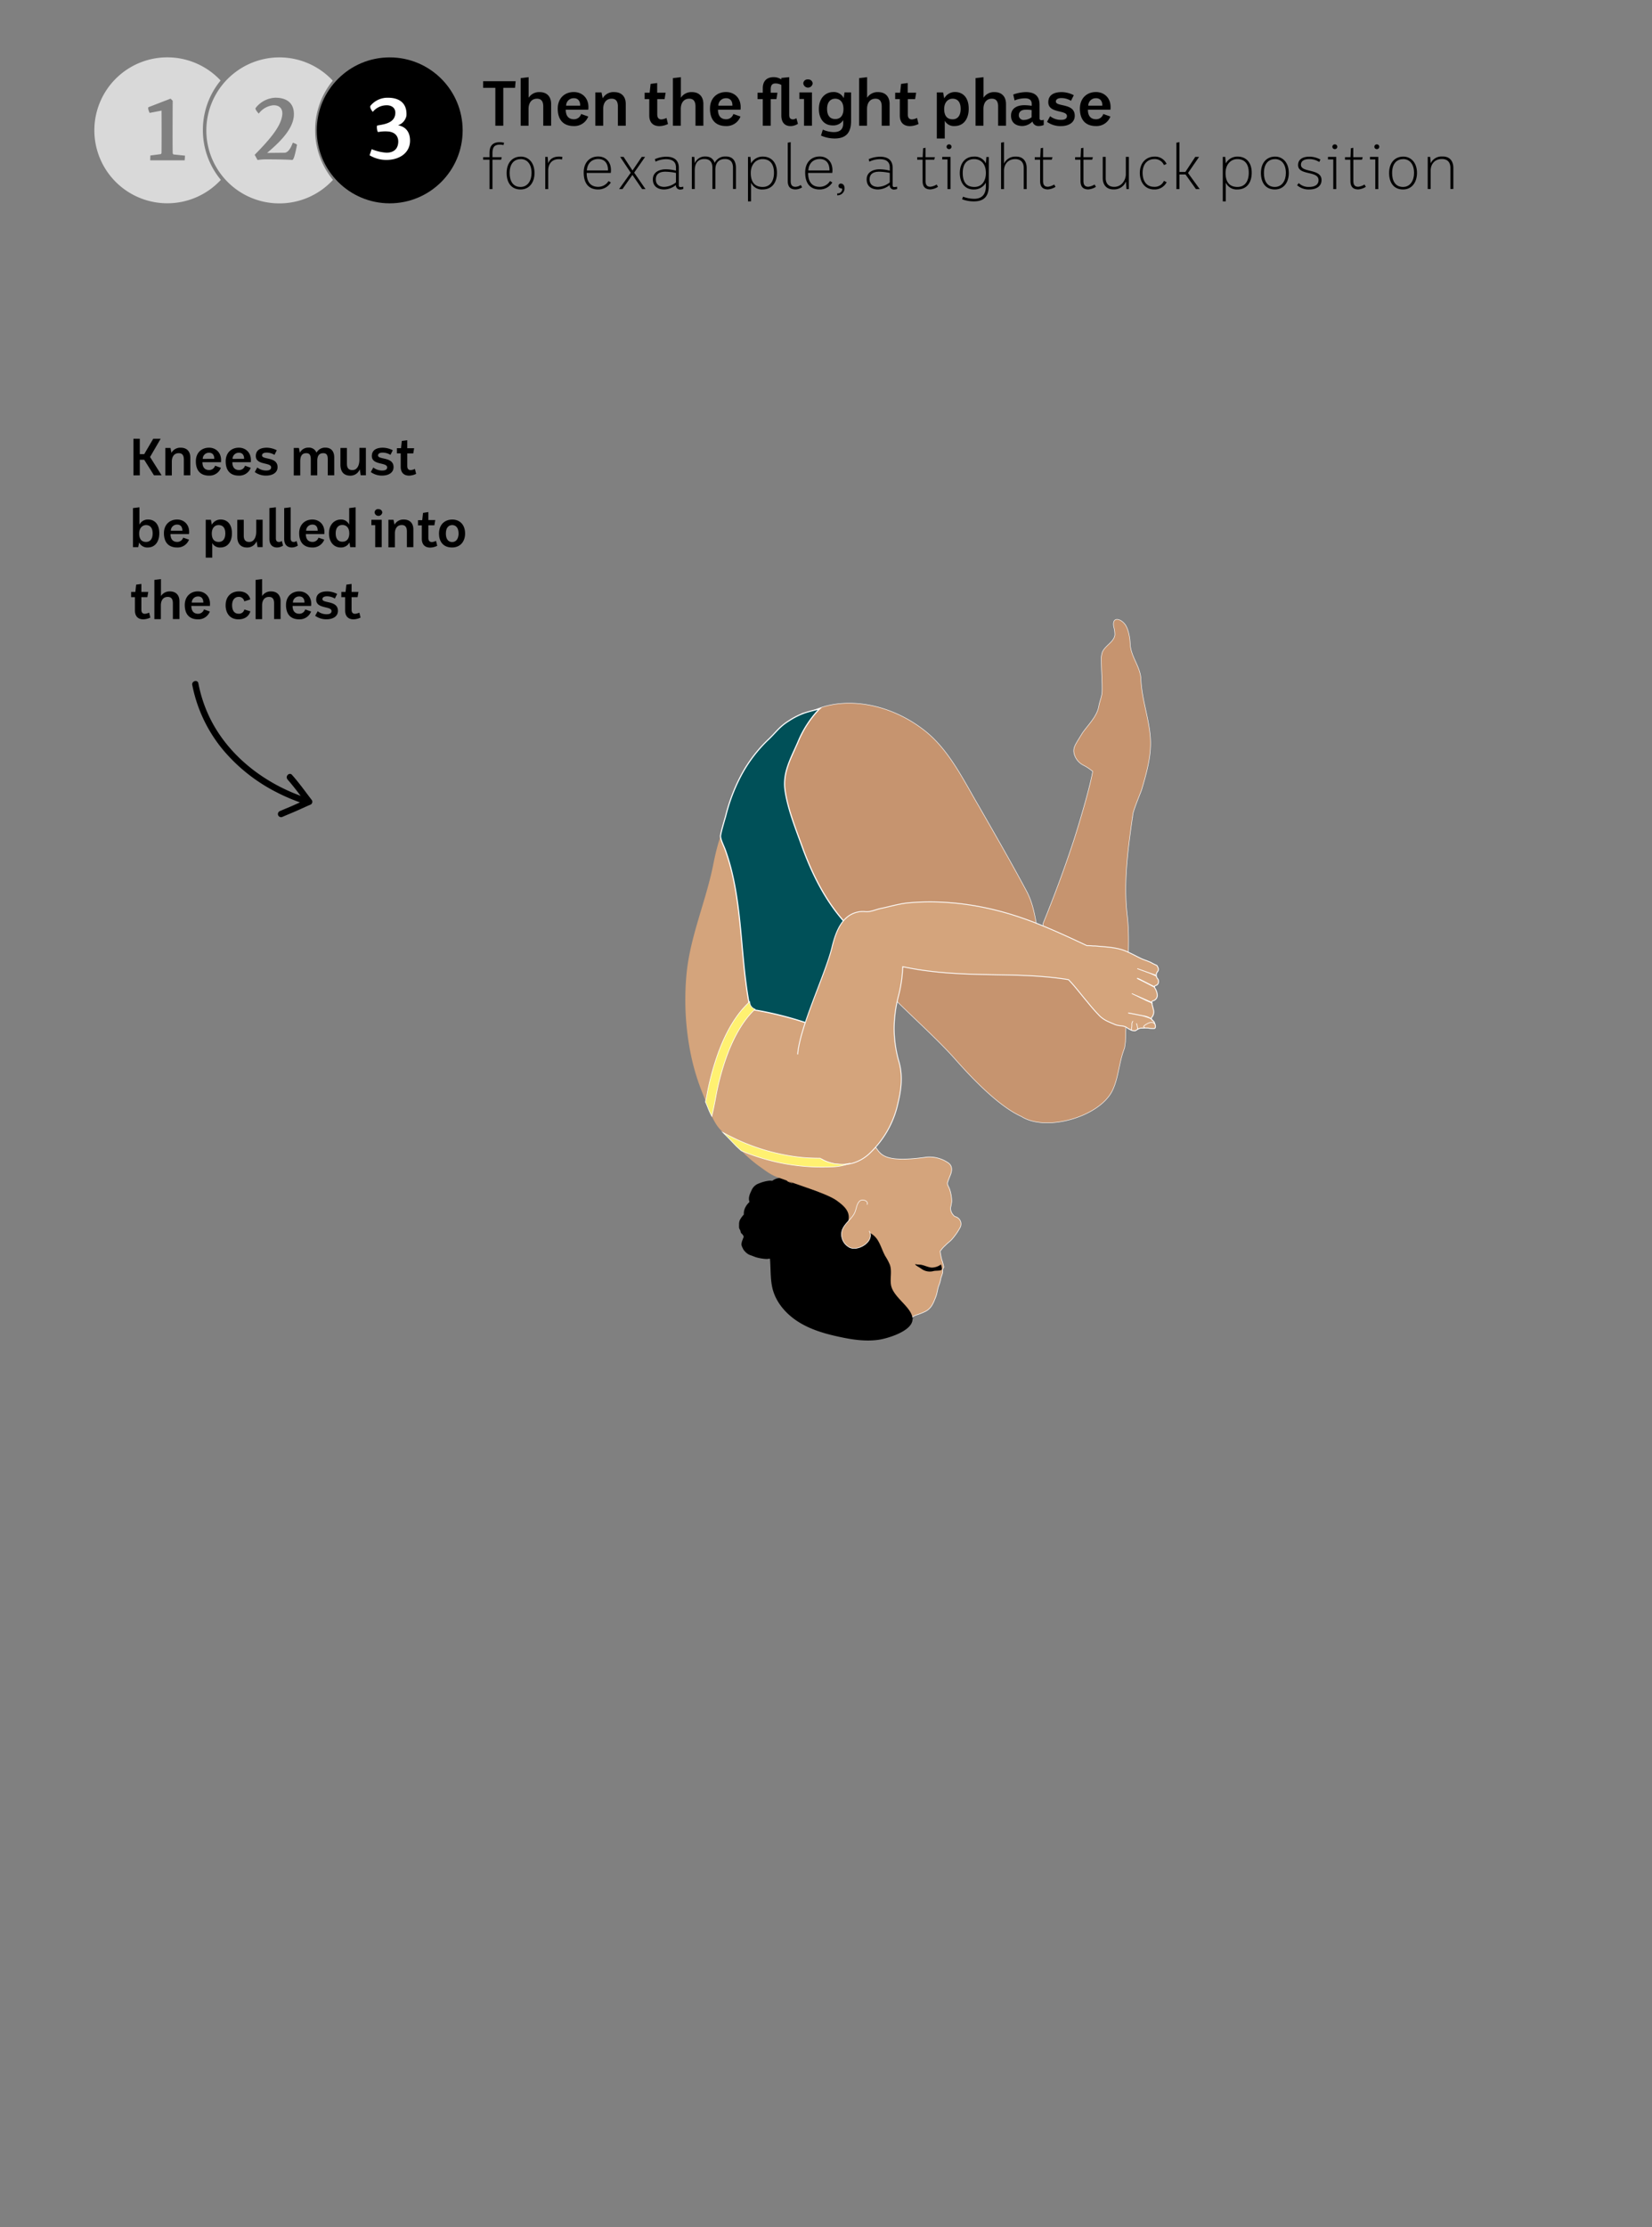 <svg id="Layer_1" data-name="Layer 1" xmlns="http://www.w3.org/2000/svg" viewBox="0 0 780 1051.14"><rect x="0" y="0" width="780" height="1051.14" fill="#808080" stroke="none"/><defs><style>.cls-1{fill:#c6946f;stroke-width:0.23px;}.cls-1,.cls-2,.cls-4,.cls-5,.cls-6,.cls-7{stroke:#fff;stroke-miterlimit:10;}.cls-2,.cls-3,.cls-6,.cls-7{fill:#d4a47c;}.cls-2{stroke-width:0.28px;}.cls-4{fill:#005058;stroke-width:0.54px;}.cls-5{fill:#fff171;stroke-width:0.3px;}.cls-6{stroke-width:0.41px;}.cls-7{stroke-width:0.31px;}.cls-8,.cls-9{fill:#fff;}.cls-8{opacity:0.7;}</style></defs><path class="cls-1" d="M531.39,491.7a.88.88,0,0,0,0-.17l1-31.09c.32-9.36.93-19.05-.14-28.2-1.81-15.34.22-30.79,2.44-46.4l.12.17a.74.74,0,0,1-.09-.35c.06-.45.13-.91.19-1.36l0-.16c.84-3.44,3.82-10.32,4.23-11.72,2.27-7.76,4.67-16.16,4-24.53-.7-9.21-4.08-18-4.44-27.29-.24-6-4.87-10.72-5.08-16.81-.09-2.62-.78-6.6-2.22-8.81-2-3-6.44-4.28-5.57.8a14,14,0,0,1,.55,3.88c-.4,3.4-4.6,5-5.92,8.17A10.57,10.57,0,0,0,520,312c0,4.73.46,9.58.35,14.26-.07,2.57-1.13,4.61-1.55,7.05-.77,4.49-4.37,8.13-7.07,11.73a19.12,19.12,0,0,0-1.13,1.69c-2.89,4.74-4.14,6.23-3.43,9.09a8.52,8.52,0,0,0,4.31,5.34,22.4,22.4,0,0,1,3.25,2l1.18.91c-1.42,8.38-7.14,27.12-9.13,33.17-4.32,13.11-9.1,25.89-14.28,38.61l0,.08c-.3.87.34,13.89.05,14.77-3.45-10-2.8-20.63-7.87-30.12-7.16-13.38-14.72-26.5-22.27-39.66-7.4-12.49-14.16-26.86-25.73-36-11.05-8.75-24.71-13.47-37.55-13-8.12.32-16,2.75-21.88,7.85-8.13,7-20.79,29.47-21,41.16-.41,26.14,22.6,28.26,30.88,43.89C399.4,448,398.41,445,416,464.81,425,475,441,488.63,451.05,500c7.73,8.76,20.51,22.21,31.24,27,11.78,7.41,37.05.1,43-12.38,2.73-5.75,3-12.26,5.06-18.24l.59-1.7a2.33,2.33,0,0,0,.07-.25Z"/><path class="cls-2" d="M386.51,574.07c-.48,1.18-6.69-7.31-8.13-6.93s-1.82-1.42-2.41-2.42c-.48-.82-1.28-1.31-1.82-2.1a8,8,0,0,0-1.15-1.71,6.51,6.51,0,0,0-4.46-1.61c-1.82.24-3,2-4.69,2.43a5.78,5.78,0,0,1-2.26-.06,2.71,2.71,0,0,1,0,1.74c-1.15,3.92-4.51,6.31-6.78,9.53a20.37,20.37,0,0,0,2.84,2.19,29.88,29.88,0,0,1,4.37,3.57c1.22,1.18,2.61,1.86,2.94,3.51.26,1.27-.26,2.55,0,3.81a21.32,21.32,0,0,1,.7,2.52,33.62,33.62,0,0,1-.11,4.14c-.1,3.05.1,6.19.14,9.26a25.39,25.39,0,0,0,1.86,9.66,20.42,20.42,0,0,0,6.17,7.82,45.48,45.48,0,0,0,6.37,4.46,77.44,77.44,0,0,0,10.4,4.52c4,1.41,9,1.55,13.2,1.21,3.11-.25,6.13,0,9.25-.62a26.37,26.37,0,0,0,8.69-3.81c2.32-1.43,4.76-1.95,7.28-2.71,1.27-.39,2.3-1.3,3.61-1.75a30.71,30.71,0,0,0,4.58-1.81c2.79-1.53,3.66-4.09,4.75-6.84.72-1.83.78-3.76,1.54-5.59a14.78,14.78,0,0,0,.77-2.77c.21-1.06.69-2,.9-3,.1-.51,0-1,.06-1.5s.47-.79.46-1.36a21.45,21.45,0,0,0-.89-3.19,29.19,29.19,0,0,1-.75-3.79c0-.2,0-.33,0-.41s.18-.12.37-.42a12.86,12.86,0,0,1,2-2.19c1.76-1.82,2.22-1.66,4-3.93a28.62,28.62,0,0,0,3-4.52,3.56,3.56,0,0,0-2.12-5.11,2,2,0,0,1-1.07-.78,5,5,0,0,1-1.33-3.38,19.56,19.56,0,0,0,.58-3.12,19.35,19.35,0,0,0-1-5.72c-.53-1.51-1.36-2.1-.83-3.59.37-1.08.81-2.15,1.23-3.21.8-2,.94-4.06-.88-5.52a15.76,15.76,0,0,0-10.21-2.85c-29.1,4.16-19.5-6.18-29.66-8-6.95-1.26-18-2.36-22.62-7.77"/><path d="M433.69,598c-.33-.18-.64-.4-.95-.61s-.55-.39-.57-.63,0-.1.08-.12.23.09.3.11l.34.06c.46.06.92.06,1.38.11.26,0,.53,0,.79.08,1.62.31,3.2,1.17,4.84,1.29a7.41,7.41,0,0,0,4.37-1.47c.17.51.74,2.18.27,2.55-.67.52-2.9.32-3.74.56a6.78,6.78,0,0,1-4.71-.43C435.24,599.07,434.51,598.46,433.69,598Z"/><path d="M354.25,578.77c1.88,1.81,4.23,3.42,5.87,5.43,5.23,6.4,2.65,15.94,4.63,24,1.63,6.6,6.46,12.08,12.21,15.71s12.4,5.58,19,7c6.16,1.36,12.5,2.34,18.74,1.48,4.2-.57,16.15-4.1,16.16-9.72s-9.27-10.21-10.19-16.31c-.46-3.1.52-6.37-.49-9.33A25.13,25.13,0,0,0,418,592.9c-1.39-2.49-2.13-5.32-3.68-7.71s-4.34-4.35-7.11-3.67a11.7,11.7,0,0,1-1.76,5.78c-1.2,1.65-2.21.8-4.06-.07-2.54-1.19-3.91-3-2.94-5.59s2.63-5.21,2.24-8c-.42-3-3.07-5.1-5.51-6.89-4.21-3.06-13.25-5.36-17.45-8.42-2.52,1.85-2.07.88-4.7,2.57-2,1.28.82,4.82-1.37,4a19.28,19.28,0,0,0-13.06-.34c-4,1.33-7.83,4.78-7.37,8.94A8.72,8.72,0,0,0,354.25,578.77Z"/><path d="M431.5,622l-.92.32a1.72,1.72,0,0,1,.07.21A3,3,0,0,0,431.5,622Z"/><path d="M367.55,579.72a7.41,7.41,0,0,0-2.78,2.2,12.63,12.63,0,0,1-3.44,2.35,6.38,6.38,0,0,1-4.64.67,7,7,0,0,1-3.48-2.36,6.76,6.76,0,0,1-1.68-3.39c0-1.35,1.19-3.22,1.65-4.48a7,7,0,0,1,3.39-3.36c1.44-.79,3.18-1.45,4.8-.94a20.53,20.53,0,0,1,9,6.41c1.21,1.37,1.19,3.88.91,5.62s-1.28,4.54-2.62,5.78c-2.55,2.38-6.6.83-9-.85-1.47-1-2.85-2.16-3-4.08a10.25,10.25,0,0,1,1-4.49A19.17,19.17,0,0,1,360,574a7.11,7.11,0,0,1,1.8-2.08,22.56,22.56,0,0,0,2.58-1.7,8.5,8.5,0,0,1,3.08-1.61,3.41,3.41,0,0,1,2.64.2,10.93,10.93,0,0,1,2.77,1.55c.53.4.9,1,1.4,1.44.87.76.85.82.45,2"/><path d="M363.4,582.93c.09,1.5-.84,2.48-1.85,3.41a6.24,6.24,0,0,0-1,1,1.93,1.93,0,0,1-1.81.89c-1.92.05-3.77-1.29-5.28-2.27a6.56,6.56,0,0,1-1.79-1.43c-.43-.57-.64-1.28-1.07-1.83-.25-.32-.6-.49-.78-.89s-.18-.86-.39-1.27a2.53,2.53,0,0,1-.47-1.12,9.41,9.41,0,0,1,0-1.3,5.12,5.12,0,0,1,.39-2.33,14.54,14.54,0,0,1,1.37-2,5.84,5.84,0,0,1,.82-.75c.35-.31.56-.72.9-1a6.42,6.42,0,0,1,3.47-1.15c2.3-.37,4.79.75,6.87,1.66a12.08,12.08,0,0,1,4.23,3.12,28.14,28.14,0,0,1,1.67,2.42,10.54,10.54,0,0,1,1.39,2.35,9.1,9.1,0,0,1,.48,3,19.32,19.32,0,0,1-.1,3.23,6.39,6.39,0,0,1-1.39,2.82,8.3,8.3,0,0,0-1.18,1.19,5.55,5.55,0,0,1-1,1.43,6.9,6.9,0,0,1-5.53,2.1,22.35,22.35,0,0,1-4.45-.81c-.91-.32-1.8-.7-2.71-1a6.09,6.09,0,0,1-2.5-1.78,4.17,4.17,0,0,1-1-1.5,5.14,5.14,0,0,1-.61-1.63c0-1.7,1-3,1.25-4.56a6.13,6.13,0,0,1,.1-.94c.15-.48.37-.94.55-1.41a11.22,11.22,0,0,1,1-2.24,7.09,7.09,0,0,1,1.89-2,3.78,3.78,0,0,1,3.05-.63,10.44,10.44,0,0,1,3.76.88,13.57,13.57,0,0,1,4,3.2,10.4,10.4,0,0,1,2.64,4.5,10.77,10.77,0,0,1,.52,2.68,12,12,0,0,1-.52,2.4c-.45,1.7-2,2.84-3.26,3.92-.24.21-.74.84-1.08.9s-.68-.23-.91-.31"/><path d="M375.78,568.09c.08,1.5-.85,2.48-1.86,3.42a6.57,6.57,0,0,0-1,1,2,2,0,0,1-1.81.9c-1.92,0-3.77-1.29-5.28-2.27a6.72,6.72,0,0,1-1.79-1.43c-.43-.57-.64-1.28-1.06-1.83-.26-.32-.61-.49-.79-.89s-.17-.86-.39-1.28a2.61,2.61,0,0,1-.47-1.11,9.52,9.52,0,0,1,0-1.31,5.1,5.1,0,0,1,.39-2.32,15.57,15.57,0,0,1,1.37-2,7.29,7.29,0,0,1,.82-.75c.35-.3.56-.71.9-1A6.52,6.52,0,0,1,368.3,556c2.31-.36,4.79.76,6.87,1.67a11.84,11.84,0,0,1,4.23,3.12,29,29,0,0,1,1.68,2.42,10.89,10.89,0,0,1,1.38,2.35,8.8,8.8,0,0,1,.48,3,19.35,19.35,0,0,1-.1,3.23,6.45,6.45,0,0,1-1.38,2.81c-.38.43-.87.69-1.18,1.2a6.09,6.09,0,0,1-1,1.43,6.91,6.91,0,0,1-5.54,2.09,21.55,21.55,0,0,1-4.44-.8c-.92-.32-1.81-.71-2.71-1a6.31,6.31,0,0,1-2.51-1.78,4.39,4.39,0,0,1-1-1.5,5.45,5.45,0,0,1-.61-1.64c0-1.69,1-3,1.26-4.56a6,6,0,0,1,.09-.93c.15-.48.38-1,.55-1.41a10.77,10.77,0,0,1,1-2.24,7.13,7.13,0,0,1,1.89-2,3.79,3.79,0,0,1,3-.62,10.33,10.33,0,0,1,3.77.88,13.37,13.37,0,0,1,4,3.2,10.44,10.44,0,0,1,2.65,4.49,6.53,6.53,0,0,1,0,5.09c-.44,1.69-2,2.83-3.26,3.92-.24.21-.74.84-1.07.9s-.68-.23-.92-.32"/><path class="cls-2" d="M410.39,581c2.75,4.78-4.78,9.4-8.71,8a6.86,6.86,0,0,1-4.06-8.33c1.13-3.36,4.75-5.35,6.09-8.63.7-1.73.79-3.83,2.16-5.11s4.46,0,3.51,1.65"/><path class="cls-3" d="M400.37,567.38c2.65-2.54,4.92-18,6.43-21.35,1.33-2.89,1.49-6.26,2-9.37.4-2.28,0-4.52.26-6.81.18-1.33,0-2.6.22-3.94a10.07,10.07,0,0,0,0-3.1c-.24-1.95-.38-3.88-.6-5.83-.14-1.19-.48-2.36-.54-3.55-.14-3.45-1.18-6.73-1.75-10.15-.52-3-1.09-6.09-1.37-9.12-.21-2.36-1.15-4.36-1.83-6.57a9.47,9.47,0,0,0-1.77-4,16.17,16.17,0,0,1-1.37-2.95,28.06,28.06,0,0,0-2.12-3c-1.81-2.54-3.52-5.16-5.3-7.73-2.64-3.82-4.41-8.22-6.68-12.25-2-3.54-4.08-7.07-5.86-10.72-2.53-5.17-5.66-9.93-8.39-15-4.28-8-9.93-14.91-15.82-21.71a57.1,57.1,0,0,0-5.12-5.76c-1.81-1.6,1.69-17.95-.4-19.15-8.56-4.85-12.83,19.07-13.77,23.6q-.58,2.79-1.28,5.56c-3.64,14.55-9.27,28.7-11,43.64a129.3,129.3,0,0,0,2,40.21A106.82,106.82,0,0,0,332,516.73c2,4.91,4.39,12.61,8.12,16.46,2.89,3,5.89,5.86,8.79,8.77a67.58,67.58,0,0,0,9.22,8.26c2.68,1.85,5.13,3.9,8.18,5.13,2.51,1,5.26,1.72,7.66,3,1.68.89-4-1.36-2-.91"/><path class="cls-4" d="M417.89,454.64a34,34,0,0,1,2.35-17.57,24.68,24.68,0,0,1,2.18-3.89c.57-.83.71-.78.29-1.64a9.4,9.4,0,0,0-1.28-1.69c-.52-.63-12.48,14.73-13.11,14.24-14.58-11.15-23.42-27.53-29.58-44.47-3-8.36-6.83-17.79-8.08-26.61-1.2-8.43,2.81-15.15,6.15-22.89a50.2,50.2,0,0,1,9.46-14.85c.27-.28.55-.52.83-.77-2.32.65-4.67,1.19-7,1.93a34,34,0,0,0-7.61,3.79c-4.81,3-6,5.44-10.18,9.29a66.45,66.45,0,0,0-12.22,16.18,84.08,84.08,0,0,0-7.38,19.2c-.34,1.31-2.56,8.49-2.51,9.84.06,1.67,1.6,4.67,2.17,6.23,8.26,22.71,6.91,48,11.18,71.88a5.32,5.32,0,0,0,1.2,3,5,5,0,0,0,2.72,1.05,161.9,161.9,0,0,1,44.33,14.67,7.64,7.64,0,0,1,3.11,2.32,3,3,0,0,1-.13,3.69c2.13-2.55,4.31-5.05,6.57-7.48"/><path d="M368.58,557.94c-1.78,0-3.4-.68-5.19-.67a17,17,0,0,0-5,1.28,5.82,5.82,0,0,0-3.58,3.35c-.8,1.67-1.56,3.38-1,5.18,1.22,3.87,3.4,6.6,7.42,8,1.33.45,11,2.87,10-.68"/><path class="cls-5" d="M356.41,476.29l-.41-.16a5,5,0,0,1-.71-.49,1,1,0,0,1-.24-.22,4.07,4.07,0,0,1-.48-.6,1.64,1.64,0,0,1-.27-.46,1.49,1.49,0,0,1-.19-.66c0-.2-.08-.41-.11-.61s0-.21,0-.31c-5.69,5.14-10.62,12.91-14.49,23.1a124.62,124.62,0,0,0-5.94,22.06s-.61,2.71-.47,2.15c1.38,3.17,1.57,4.13,3,6.8.19-1,.84-3.72,1-4.63.26-1.29.5-2.48.69-3.5a119.88,119.88,0,0,1,5.72-21.26c2.69-7.08,6.91-15.51,13-21.17Z"/><path class="cls-6" d="M387.72,547A19.24,19.24,0,0,0,403,548.89a19.78,19.78,0,0,0,8-4.89,45.92,45.92,0,0,0,12.48-21.19c1.85-7.47,3.07-14.09,1-21.56a58,58,0,0,1-2.31-15.75A63.43,63.43,0,0,1,424.24,470a64.26,64.26,0,0,0,2-13.72c28.36,6,52.51,1.91,78.25,6.11,3.21,3.3,5.94,7.05,8.94,10.54a87.18,87.18,0,0,0,5.82,6.62c2.25,2.13,4.32,2.76,7,3.94,2.29,1,4.2.26,6.18,1.81a3.37,3.37,0,0,0,.68.4c.28.13.53.32.8.44a3.72,3.72,0,0,0,1.69.39,1.38,1.38,0,0,0,.5-.05c.21-.09.43-.27.63-.38a6.53,6.53,0,0,1,1.32-.73,6.37,6.37,0,0,1,1.46-.1,22.62,22.62,0,0,1,2.73,0,10,10,0,0,0,2.78.16c.57-.12.52-.73.5-1.29a2.61,2.61,0,0,0-.23-.86c-.12-.33-.25-.66-.39-1-.36-.36-.71-.72-1.05-1.09a.76.76,0,0,1-.12-.19,11.1,11.1,0,0,0-1.91-.84c-.75-.26-1.5-.49-2.25-.71l-6.87-1.35,7.7,1.49a10.42,10.42,0,0,1,1.94.62c.46.2.89.49,1.35.7a.69.69,0,0,1,.11-.71,3.9,3.9,0,0,0,.83-3.53c-.26-1.2-.66-2.35-.81-3.57a.72.72,0,0,1,.48-.7,2.71,2.71,0,0,0,2.15-2.69,7.43,7.43,0,0,0-1.25-3.48.84.84,0,0,1-.09-.28l-4.77-2.47c.08,0-5.58-2.64-2.34-1.32l7.12,3.61a.6.6,0,0,1,.46-.59,1.77,1.77,0,0,0,1.4-1.54c.13-1.66-.57-1.56-.81-2.35a2.63,2.63,0,0,1,.25-2.55,1.74,1.74,0,0,0,.44-1.79,7.65,7.65,0,0,0-.62-1.25c-.77-.39-1.55-.69-2.3-1.13-1.63-.94-3.44-1.35-5.13-2.14-1.85-.87-3.64-1.86-5.49-2.72-.72-.33-1.43-.67-2.16-.95-4.34-1.71-9.22-1.8-13.79-2.26-.51-.05-.95,0-1.47-.05a19,19,0,0,0-2.71-.12c-10.88-5.11-21.78-10.19-33-13.85-16.22-5.31-33.58-7.85-50.71-6.4-.72.06-1.42.14-2.12.24-3.84.55-7.46,1.62-11.29,2.42-2.6.54-5.06,1.77-7.35,1.55a11.86,11.86,0,0,0-6.51,1.14c-5.71,2.87-7.94,9.75-9.47,16-3.09,12.53-15.18,37.39-16.11,50.25"/><path class="cls-7" d="M534.92,481.92a3.24,3.24,0,0,0-.51,1.27c0,.31,0,.65,0,1a7,7,0,0,1-.09.8c0,.45-.3.78.07,1.24"/><path class="cls-7" d="M536.57,483a7.31,7.31,0,0,1,.45,1.71c0,.18.08.37.11.56a5.85,5.85,0,0,0,0,.73"/><path class="cls-7" d="M540.63,485c-1.38-.13-.23-1.06.23-1.34,1-.65,3.22-2,4.44-.22"/><path class="cls-7" d="M546.29,460.94a33.21,33.21,0,0,0-5.16-2.2,7,7,0,0,0-.9-.36c-.35-.08-2.77-1-3.12-1.16-.51-.2,9.06,3.27,8.6,3"/><path class="cls-7" d="M544.23,473.62c-.6-.34-2.05-.91-2.69-1.2-.36-.16-6.7-3.26-7.06-3.43s9.75,4.32,9.39,4.11"/><path class="cls-5" d="M344.11,537.32l3,3.12c.9.94,1.88,1.76,2.8,2.66a97.73,97.73,0,0,0,42.63,7.66,24.23,24.23,0,0,0,8.86-1.75,13.7,13.7,0,0,1-5.62.38,14.07,14.07,0,0,1-3.56-.55,16,16,0,0,1-5-2.19c-2.81,0-5.62-.09-8.4-.34a96.12,96.12,0,0,1-32-9c-1.8-.84-3.76-1.87-5.5-2.81C341.88,535.09,343.38,536.53,344.11,537.32Z"/><path d="M66,207.09v7.25H68.1l4.25-7.25h3.5l-5,8.61,5.45,8.65h-3.6L68.08,217H66v7.37H63V207.09Z"/><path d="M80.49,211.43l.46,2.29a4.77,4.77,0,0,1,4.42-2.41c3,0,4.49,1.94,4.49,4.61v8.43H86.8V216.9c0-2-.74-3-2.42-3-2.34,0-3.25,1.9-3.25,4v6.51H78.07V211.43Z"/><path d="M104.31,220.8a5.76,5.76,0,0,1-5.57,3.7c-4.34,0-6.27-2.71-6.27-6.76s2.72-6.53,6.44-6.43c3,.07,5.74,2.34,5.45,6.46l0,.39H95.58c0,2.2.94,3.7,3.18,3.7a2.89,2.89,0,0,0,2.79-2.05Zm-3.13-4.22c0-2-1-2.93-2.54-2.88a2.87,2.87,0,0,0-2.91,2.88Z"/><path d="M118.39,220.8a5.76,5.76,0,0,1-5.57,3.7c-4.34,0-6.26-2.71-6.26-6.76s2.71-6.53,6.43-6.43c3,.07,5.75,2.34,5.45,6.46l0,.39h-8.73c0,2.2.94,3.7,3.18,3.7a2.87,2.87,0,0,0,2.79-2.05Zm-3.13-4.22c0-2-1-2.93-2.54-2.88a2.87,2.87,0,0,0-2.91,2.88Z"/><path d="M121.48,220.65a6.68,6.68,0,0,0,4.19,1.43c1.48,0,2.34-.44,2.34-1.5,0-2.52-7.47-.84-7.22-5.57.1-2.32,1.8-3.7,5.23-3.7a10.49,10.49,0,0,1,4.66,1.21l-1.09,2.17a7.25,7.25,0,0,0-3.7-1.06c-1.21,0-2.22.39-2.17,1.4.15,2.05,7.33.47,7.33,5.45,0,2.66-2.4,4-5.45,4a8.83,8.83,0,0,1-5.31-1.68Z"/><path d="M141.14,211.43l.44,2.29a4.34,4.34,0,0,1,4-2.44,3.76,3.76,0,0,1,3.85,2.39,4.57,4.57,0,0,1,4.17-2.39c3,0,4.21,2,4.21,4.64v8.43h-3.05V216.9c0-2-.47-3-2.15-3-2.22,0-2.81,1.68-2.81,3.58v6.9h-3.06V216.9c0-2-.47-3-2.14-3-2.37,0-2.84,1.9-2.84,4v6.51h-3.06V211.43Z"/><path d="M163.8,211.43v7.45c0,2,.79,3,2.59,3,2.34,0,3.3-2.42,3.3-4.86v-5.62h3.06v12.92h-2.44l-.44-2.81a4.72,4.72,0,0,1-4.47,3c-3.15,0-4.66-1.95-4.66-5.2v-7.87Z"/><path d="M176.26,220.65a6.68,6.68,0,0,0,4.19,1.43c1.48,0,2.34-.44,2.34-1.5,0-2.52-7.47-.84-7.22-5.57.1-2.32,1.8-3.7,5.22-3.7a10.49,10.49,0,0,1,4.66,1.21l-1.08,2.17a7.25,7.25,0,0,0-3.7-1.06c-1.21,0-2.22.39-2.17,1.4.15,2.05,7.32.47,7.32,5.45,0,2.66-2.39,4-5.44,4a8.83,8.83,0,0,1-5.31-1.68Z"/><path d="M192.29,207.78v3.77h3.25l-.42,2.47h-2.83v5.92c0,1.4.64,1.95,1.67,1.95a5.64,5.64,0,0,0,1.95-.57l.57,2.34a8.1,8.1,0,0,1-3.28.84c-3,0-4-2-4-4.14V214h-1.8v-2.47h1.95l.37-3.42Z"/><path d="M65.84,239.43v8.21a4.4,4.4,0,0,1,4.31-2.42c2.44.07,5.06,1.73,5.06,6.49,0,3.89-1.95,6.7-5.45,6.7a4.27,4.27,0,0,1-4.07-2.36l-.42,2.21H62.78V239.82Zm-.13,12.35c0,2.22.82,4,3.26,4,2,0,3.1-1.5,3.1-4,0-3-1.5-3.94-3.13-3.94S65.71,249.19,65.71,251.78Z"/><path d="M89.24,254.71a5.76,5.76,0,0,1-5.57,3.7c-4.34,0-6.27-2.71-6.27-6.75s2.72-6.54,6.44-6.44c3,.07,5.74,2.34,5.45,6.46l-.05.39H80.51c0,2.2.94,3.7,3.18,3.7a2.88,2.88,0,0,0,2.79-2Zm-3.13-4.21c0-2-1-2.94-2.54-2.89a2.88,2.88,0,0,0-2.91,2.89Z"/><path d="M99.58,245.34l.44,2.32a4.71,4.71,0,0,1,4.41-2.44c2.45.07,5.08,1.73,5.08,6.49,0,3.89-1.94,6.7-5.47,6.7a4,4,0,0,1-3.82-2.09v6.88H97.14V245.34Zm.42,6.44c0,2.22.81,4,3.27,4,2,0,3.11-1.5,3.11-4,0-3-1.5-3.94-3.13-3.94C101.47,247.79,100,249.19,100,251.78Z"/><path d="M115.09,245.34v7.45c0,2,.79,3,2.59,3,2.34,0,3.3-2.41,3.3-4.85v-5.63H124v12.92H121.6l-.44-2.81a4.72,4.72,0,0,1-4.47,3c-3.15,0-4.66-1.94-4.66-5.2v-7.87Z"/><path d="M130.26,239.43v14.62c0,1.38.61,1.75,1.53,1.75a2.42,2.42,0,0,0,1.28-.47l.57,2.2a5.37,5.37,0,0,1-2.79.88c-2.56,0-3.65-1.72-3.65-4.07V239.8Z"/><path d="M137.24,239.43v14.62c0,1.38.61,1.75,1.53,1.75a2.42,2.42,0,0,0,1.28-.47l.57,2.2a5.37,5.37,0,0,1-2.79.88c-2.56,0-3.65-1.72-3.65-4.07V239.8Z"/><path d="M153.1,254.71a5.78,5.78,0,0,1-5.58,3.7c-4.34,0-6.26-2.71-6.26-6.75s2.71-6.54,6.44-6.44c3,.07,5.74,2.34,5.44,6.46l0,.39h-8.73c0,2.2.93,3.7,3.18,3.7a2.86,2.86,0,0,0,2.78-2ZM150,250.5c0-2-1-2.94-2.54-2.89a2.89,2.89,0,0,0-2.91,2.89Z"/><path d="M167.92,239.43v18.83h-2.57l-.34-2.21a4.53,4.53,0,0,1-4.12,2.36c-3.48,0-5.55-2.83-5.55-6.63,0-4.64,3-6.56,5.53-6.56a4.1,4.1,0,0,1,4,2.44v-7.84Zm-9.42,12.32c0,2.2.86,3.93,3.16,3.93s3.25-1.73,3.25-3.9c0-2.93-1.58-4-3.28-4S158.5,248.92,158.5,251.75Z"/><path d="M180.23,245.34v12.92h-3.08V247.88h-1.8v-2.54Zm-1.56-5a1.65,1.65,0,0,1,1.83,1.56,1.83,1.83,0,0,1-3.63,0A1.59,1.59,0,0,1,178.67,240.31Z"/><path d="M185.8,245.34l.47,2.3a4.76,4.76,0,0,1,4.41-2.42c3,0,4.49,1.95,4.49,4.61v8.43h-3.06v-7.44c0-2-.74-3-2.41-3-2.34,0-3.26,1.89-3.26,4v6.51h-3.05V245.34Z"/><path d="M202.25,241.69v3.78h3.26l-.42,2.46h-2.84v5.92c0,1.41.64,2,1.68,2a5.5,5.5,0,0,0,1.95-.57l.56,2.34a7.94,7.94,0,0,1-3.28.84c-3,0-4-2-4-4.14v-6.34h-1.8v-2.46h2l.37-3.43Z"/><path d="M213.6,245.22c3.23,0,6,2.19,6,6.61,0,3.62-2.15,6.58-6.17,6.58-4.36,0-6.16-3-6.16-6.58C207.31,247.41,210.1,245.22,213.6,245.22Zm-3.08,6.61c0,2,.69,4,3,4,2.1,0,3-1.94,3-4,0-2.86-1.41-4-3-4S210.52,248.92,210.52,251.83Z"/><path d="M66.75,275.61v3.77H70l-.42,2.47H66.75v5.91c0,1.41.64,1.95,1.67,1.95a5.69,5.69,0,0,0,2-.56l.57,2.34a8.1,8.1,0,0,1-3.28.84c-3,0-4-2-4-4.15v-6.33h-1.8v-2.47h2l.37-3.43Z"/><path d="M76,273.34v8a4.81,4.81,0,0,1,4.24-2.2c3,0,4.49,1.95,4.49,4.61v8.44H81.62v-7.45c0-2-.74-3-2.42-3-2.34,0-3.25,1.9-3.25,4v6.51H72.89V273.71Z"/><path d="M99.08,288.63a5.76,5.76,0,0,1-5.57,3.7c-4.34,0-6.27-2.72-6.27-6.76S90,279,93.68,279.13c3,.08,5.75,2.35,5.45,6.46l0,.4H90.35c0,2.19.94,3.7,3.18,3.7a2.89,2.89,0,0,0,2.79-2.05ZM96,284.41c0-2-1-2.93-2.54-2.88a2.87,2.87,0,0,0-2.91,2.88Z"/><path d="M118.22,288.55c-.84,2.64-3,3.78-5.62,3.78-4.24,0-6.07-3.16-6.07-6.61,0-4.22,2.62-6.51,6.14-6.59,3.11-.07,5,1.53,5.5,3.8l-2.84.91a2.54,2.54,0,0,0-2.61-2.12c-1.77,0-3.13,1.31-3.13,3.95,0,2.09.79,4,3.08,4a2.59,2.59,0,0,0,2.71-2Z"/><path d="M123.75,273.34v8a4.81,4.81,0,0,1,4.24-2.2c3,0,4.49,1.95,4.49,4.61v8.44h-3.06v-7.45c0-2-.74-3-2.42-3-2.34,0-3.25,1.9-3.25,4v6.51h-3.06V273.71Z"/><path d="M146.88,288.63a5.76,5.76,0,0,1-5.57,3.7c-4.34,0-6.27-2.72-6.27-6.76s2.72-6.53,6.44-6.44c3,.08,5.74,2.35,5.45,6.46l-.05.4h-8.73c0,2.19.94,3.7,3.18,3.7a2.89,2.89,0,0,0,2.79-2.05Zm-3.13-4.22c.05-2-1-2.93-2.54-2.88a2.87,2.87,0,0,0-2.91,2.88Z"/><path d="M150,288.48a6.68,6.68,0,0,0,4.19,1.43c1.48,0,2.34-.44,2.34-1.51,0-2.51-7.47-.83-7.23-5.57.1-2.32,1.8-3.7,5.23-3.7a10.49,10.49,0,0,1,4.66,1.21l-1.08,2.17a7.36,7.36,0,0,0-3.7-1.06c-1.21,0-2.22.4-2.17,1.41.15,2,7.32.47,7.32,5.45,0,2.66-2.39,4-5.45,4a8.86,8.86,0,0,1-5.3-1.68Z"/><path d="M166,275.61v3.77h3.25l-.42,2.47H166v5.91c0,1.41.64,1.95,1.67,1.95a5.76,5.76,0,0,0,2-.56l.57,2.34a8.1,8.1,0,0,1-3.28.84c-3,0-4-2-4-4.15v-6.33h-1.8v-2.47h2l.37-3.43Z"/><path d="M90.78,323.31A68.38,68.38,0,0,0,105.37,354a80.71,80.71,0,0,0,24.29,19.46A89.76,89.76,0,0,0,145,379.84c1.85.58,2.64-2.31.8-2.89-19-6-36.51-18.64-45.91-36.51a64.71,64.71,0,0,1-6.23-17.93c-.37-1.89-3.26-1.09-2.89.8Z"/><path d="M135.73,367.88c3.18,3.6,6,7.49,8.9,11.32l.53-2.05c-2.34,1-4.63,2.08-6.95,3.11-2.07.91-4.18,1.74-6.25,2.66a1.51,1.51,0,0,0-.54,2.05,1.54,1.54,0,0,0,2.05.54c2.07-.92,4.18-1.75,6.25-2.66,2.33-1,4.62-2.12,7-3.11a1.5,1.5,0,0,0,.54-2.05c-3.06-4-6-8.14-9.37-11.93-1.28-1.45-3.39.67-2.12,2.12Z"/><path class="cls-8" d="M148.79,61.4a36.73,36.73,0,0,1,8.33-23.32,34.4,34.4,0,0,0-45.48-4.38A34.43,34.43,0,0,0,131.9,96a34.33,34.33,0,0,0,25.32-11.11A36.76,36.76,0,0,1,148.79,61.4ZM138,75.49s-3.7-.27-11.47-.27a25.63,25.63,0,0,0-4.93.31l-1.35-2.46c7.78-7.9,12.4-13.63,13-18.71.47-3.66-2-4.82-4.35-4.66a9.73,9.73,0,0,0-6.73,3.92c-.2-.23-1.93-2.07-1.47-2.65A12.43,12.43,0,0,1,130,46.12c5.89,0,9.09,3,8.74,8.51-.46,7-8,13.59-12.63,17.55l8.32-.08c1.77-.15,3-2.54,3.81-4.73,0,0,1.73.5,2,1C139.58,71.53,138.81,75.49,138,75.49Z"/><path class="cls-8" d="M95.79,61.4A36.74,36.74,0,0,1,104.16,38a34.44,34.44,0,1,0,.11,46.9A36.78,36.78,0,0,1,95.79,61.4ZM87.2,75.66H70.92L71,73.39l4.46-.58c.58,0,.81-.23.81-1,.08-10.05,0-19.6,0-19.6l-5.62,1.08c-.19-.31-1.12-2.46-.46-2.73l10.35-4,1,1s-.12,20.87,0,24.37c0,.77.19,1,.73,1l5.08.54Z"/><circle cx="184" cy="61.53" r="34.44"/><path class="cls-9" d="M187.93,59.13c3.47.62,5.47,2.93,5.66,6.7.31,6-4.58,9.66-11.24,9.66a15.64,15.64,0,0,1-7.86-2.19l1-2.89a21.48,21.48,0,0,0,7,1.66c3.35,0,5.51-1.74,5.55-5.24,0-2.47-1.43-4.35-4.47-4.74a18.16,18.16,0,0,0-5,.23c-.5.12-.89-3-.42-3.08,3-.53,7.62-1.07,8.39-4.88.73-3.62-2-4.82-4.35-4.66A8.43,8.43,0,0,0,176,52.82c-.2-.24-1.7-2.12-1-3a10.4,10.4,0,0,1,8.16-3.69c5.89,0,9.12,3,8.74,8.51A6,6,0,0,1,187.93,59.13Z"/><path d="M243.45,38.34l-.27,3.12h-5.55V59.34h-3.75V41.46h-5.76V38.34Z"/><path d="M249.6,36.42v9.72a5.86,5.86,0,0,1,5.16-2.67c3.69,0,5.46,2.37,5.46,5.61V59.34H256.5V50.28c0-2.4-.9-3.69-2.94-3.69-2.85,0-4,2.31-4,4.83v7.92h-3.72V36.87Z"/><path d="M277.74,55a7,7,0,0,1-6.78,4.5c-5.28,0-7.62-3.3-7.62-8.22s3.3-7.95,7.83-7.83c3.69.09,7,2.85,6.63,7.86l-.06.48H267.12c0,2.67,1.14,4.5,3.87,4.5a3.5,3.5,0,0,0,3.39-2.49Zm-3.81-5.13c.06-2.43-1.26-3.57-3.09-3.51a3.5,3.5,0,0,0-3.54,3.51Z"/><path d="M284,43.62l.57,2.79A5.8,5.8,0,0,1,290,43.47c3.69,0,5.46,2.37,5.46,5.61V59.34h-3.72V50.28c0-2.4-.9-3.69-2.94-3.69-2.85,0-4,2.31-4,4.83v7.92h-3.72V43.62Z"/><path d="M310.29,39.18v4.59h4l-.51,3h-3.45V54c0,1.71.78,2.37,2,2.37a6.83,6.83,0,0,0,2.37-.69l.69,2.85a9.82,9.82,0,0,1-4,1c-3.69,0-4.83-2.46-4.83-5V46.77h-2.19v-3h2.37l.45-4.17Z"/><path d="M321.48,36.42v9.72a5.86,5.86,0,0,1,5.16-2.67c3.69,0,5.46,2.37,5.46,5.61V59.34h-3.72V50.28c0-2.4-.9-3.69-2.94-3.69-2.85,0-4,2.31-4,4.83v7.92h-3.72V36.87Z"/><path d="M349.62,55a7,7,0,0,1-6.78,4.5c-5.28,0-7.62-3.3-7.62-8.22s3.3-7.95,7.83-7.83c3.69.09,7,2.85,6.63,7.86l-.06.48H339c0,2.67,1.14,4.5,3.87,4.5a3.5,3.5,0,0,0,3.39-2.49Zm-3.81-5.13c.06-2.43-1.26-3.57-3.09-3.51a3.5,3.5,0,0,0-3.54,3.51Z"/><path d="M360.15,43.77V41.64c0-3.12,1.62-5.22,5.16-5.22a6.41,6.41,0,0,1,3.6,1.08v-.72l3.72-.36V54.21c0,1.68.72,2.13,1.83,2.13a2.81,2.81,0,0,0,1.56-.57l.72,2.67a6.6,6.6,0,0,1-3.42,1.08c-3.09,0-4.41-2.1-4.41-5V40.08a6,6,0,0,0-2.7-.69c-1.47,0-2.31.6-2.31,2.85v1.53h3.18l-.48,3h-2.7V59.34h-3.75V46.77h-2.46v-3Z"/><path d="M383.37,43.62V59.34h-3.75V46.71h-2.19V43.62Zm-1.89-6.12a2,2,0,0,1,2.22,1.89,2.22,2.22,0,0,1-4.41,0A1.93,1.93,0,0,1,381.48,37.5Z"/><path d="M401.85,43.62V57c0,5.22-2,8.37-7.8,8.37A16.38,16.38,0,0,1,387.63,64l.87-2.82a13.33,13.33,0,0,0,5.13,1.17c3.39,0,4.5-1.68,4.5-4.26V56.7a5.42,5.42,0,0,1-4.83,2.49c-4.23.09-6.66-3.12-6.66-7.74,0-5.64,3.6-8,6.72-8a5.2,5.2,0,0,1,5,2.85l.39-2.7Zm-11.34,7.8c0,2.67,1.05,4.77,3.84,4.77s3.9-2.1,3.9-4.74c0-3.57-1.89-4.86-3.93-4.86S390.51,48,390.51,51.42Z"/><path d="M409.41,36.42v9.72a5.86,5.86,0,0,1,5.16-2.67c3.69,0,5.46,2.37,5.46,5.61V59.34h-3.72V50.28c0-2.4-.9-3.69-2.94-3.69-2.85,0-4,2.31-4,4.83v7.92h-3.72V36.87Z"/><path d="M428.58,39.18v4.59h4l-.51,3h-3.45V54c0,1.71.78,2.37,2,2.37a6.83,6.83,0,0,0,2.37-.69l.69,2.85a9.82,9.82,0,0,1-4,1c-3.69,0-4.83-2.46-4.83-5V46.77h-2.19v-3H425l.45-4.17Z"/><path d="M445.29,43.62l.54,2.82a5.71,5.71,0,0,1,5.37-3c3,.09,6.18,2.1,6.18,7.89,0,4.74-2.37,8.16-6.66,8.16A4.88,4.88,0,0,1,446.07,57v8.37h-3.75V43.62Zm.51,7.83c0,2.7,1,4.86,4,4.86,2.43,0,3.78-1.83,3.78-4.92,0-3.66-1.83-4.8-3.81-4.8C447.6,46.59,445.8,48.3,445.8,51.45Z"/><path d="M464.37,36.42v9.72a5.86,5.86,0,0,1,5.16-2.67c3.69,0,5.46,2.37,5.46,5.61V59.34h-3.72V50.28c0-2.4-.9-3.69-2.94-3.69-2.85,0-4,2.31-4,4.83v7.92h-3.72V36.87Z"/><path d="M478.41,44.61a18.74,18.74,0,0,1,5.94-1.14c4.74,0,6.48,2.34,6.48,6v6.36a.79.79,0,0,0,.75.9,3,3,0,0,0,1.23-.18V59a6.08,6.08,0,0,1-2.49.48,2.84,2.84,0,0,1-2.85-2.13,6.87,6.87,0,0,1-4.74,2.13c-3.06,0-5.34-1.56-5.37-4.83s2.46-5,6.39-5a24.49,24.49,0,0,1,3.39.3v-.93c0-1.71-1.08-2.64-3.24-2.61a12.68,12.68,0,0,0-4.86,1Zm8.7,7.35a16.62,16.62,0,0,0-3.06-.18c-1.8.09-2.94.93-3,2.52a2.21,2.21,0,0,0,2.55,2.31,6.17,6.17,0,0,0,3.48-1.26Z"/><path d="M495.81,54.84a8.15,8.15,0,0,0,5.1,1.74c1.8,0,2.85-.54,2.85-1.83,0-3.06-9.09-1-8.79-6.78.12-2.82,2.19-4.5,6.36-4.5A12.78,12.78,0,0,1,507,44.94l-1.32,2.64a8.9,8.9,0,0,0-4.5-1.29c-1.47,0-2.7.48-2.64,1.71.18,2.49,8.91.57,8.91,6.63,0,3.24-2.91,4.92-6.63,4.89a10.76,10.76,0,0,1-6.45-2Z"/><path d="M524.28,55a7,7,0,0,1-6.78,4.5c-5.28,0-7.62-3.3-7.62-8.22s3.3-7.95,7.83-7.83c3.69.09,7,2.85,6.63,7.86l-.06.48H513.66c0,2.67,1.14,4.5,3.87,4.5a3.5,3.5,0,0,0,3.39-2.49Zm-3.81-5.13c.06-2.43-1.26-3.57-3.09-3.51a3.5,3.5,0,0,0-3.54,3.51Z"/><path d="M238,67.38l-.26,1.1a7.49,7.49,0,0,0-1.65-.2c-2.41,0-3.57.87-3.57,4.06V74.2h4.38l-.29,1.19h-4.09V89.25h-1.4V75.39h-3V74.2h3v-2c0-3.69,1.83-5.08,4.82-5.08A9.18,9.18,0,0,1,238,67.38Z"/><path d="M245.79,89.43c-4.58,0-6.58-3.48-6.58-7.75,0-5.19,3-7.77,6.7-7.77,3.39,0,6.46,2.58,6.46,7.77C252.37,86,250,89.43,245.79,89.43Zm0-1.19c3.48,0,5.19-3.17,5.19-6.56,0-4.67-2.46-6.58-5.07-6.58-2.82,0-5.28,1.8-5.28,6.58C240.63,85.05,241.93,88.24,245.79,88.24Z"/><path d="M258.84,80.38v8.87h-1.39V74.05h1.13l.26,3.08c.64-1.95,2.35-3.22,5.07-3.22a8.65,8.65,0,0,1,1.63.14l-.2,1.28a4.73,4.73,0,0,0-1.51-.2C260.38,75.13,258.84,77.65,258.84,80.38Z"/><path d="M287.32,85.45l1.1.67a7,7,0,0,1-6,3.31c-4.79,0-6.82-3.28-6.82-8,0-4.91,3-7.57,6.84-7.57,3.51,0,6.36,2.55,6,7.28l-.06.49H277c0,4,1.65,6.56,5.48,6.56A5.68,5.68,0,0,0,287.32,85.45Zm-10.24-5h10c0-3.86-2-5.39-4.65-5.39C279.69,75.1,277.34,76.75,277.08,80.49Z"/><path d="M303.18,89.25l-4.58-6.7-4.7,6.7h-1.6l5.51-7.71-5-7.49h1.62l4.21,6.44L303,74.05h1.59l-5.16,7.43,5.34,7.77Z"/><path d="M313.65,89.43c-3.08,0-5.4-1.48-5.4-4.76s2.82-4.76,6.15-4.76a19.84,19.84,0,0,1,4.76.64V79c0-2.52-1.57-3.85-4.64-3.85a11.33,11.33,0,0,0-5,1.16l-.32-1.19a13.82,13.82,0,0,1,5.31-1.16c4.52,0,6,2.32,6,5.25v8.21c0,.43.09.81.64.87a5.49,5.49,0,0,0,1.48-.18v1.08a4.75,4.75,0,0,1-1.62.29,2,2,0,0,1-1.89-2.15A9,9,0,0,1,313.65,89.43Zm0-1.22a9.43,9.43,0,0,0,5.51-2.12V81.62a26.39,26.39,0,0,0-5-.58c-2.9,0-4.52,1.16-4.52,3.66C309.65,86.9,311.1,88.21,313.65,88.21Z"/><path d="M327.83,74.05l.23,3a5.11,5.11,0,0,1,4.67-3.19c2.7-.09,4.09,1.19,4.7,3a5.46,5.46,0,0,1,5-3c3.83-.12,5.05,2.43,5.05,5.42v9.92h-1.4v-10c0-2.72-1.24-4.14-3.74-4.14-3.48,0-4.58,2.43-4.58,5v9.14h-1.39v-10c0-2.72-1.25-4.14-3.75-4.14-3.65,0-4.58,2.69-4.58,5.42v8.73h-1.39V74.05Z"/><path d="M354.33,74.05l.27,3.08a6.22,6.22,0,0,1,5.62-3.22c3.4,0,6.62,2.17,6.62,7.63,0,4.58-2.27,7.89-6.85,7.89a5.62,5.62,0,0,1-5.39-3.22v8.84h-1.43v-21Zm5.78,14.19c3.65,0,5.33-2.93,5.33-6.67,0-4.91-2.58-6.47-5.39-6.47-3.11,0-5.57,2.52-5.57,6.55C354.48,85,355.67,88.24,360.11,88.24Z"/><path d="M373.33,85.42c0,2.15.9,2.76,2.32,2.76a4.81,4.81,0,0,0,2.44-.87l.63,1.1a5.69,5.69,0,0,1-3.07,1c-2.9,0-3.71-1.74-3.71-4V67.35l1.39-.26Z"/><path d="M391.89,85.45l1.1.67a6.94,6.94,0,0,1-6,3.31c-4.79,0-6.82-3.28-6.82-8,0-4.91,3-7.57,6.85-7.57,3.51,0,6.35,2.55,6,7.28l-.06.49h-11.4c0,4,1.66,6.56,5.49,6.56A5.68,5.68,0,0,0,391.89,85.45Zm-10.24-5h10c0-3.86-2-5.39-4.64-5.39C384.26,75.1,381.91,76.75,381.65,80.49Z"/><path d="M397.66,89.4c0-.58-.75-.53-.75-.53a1.12,1.12,0,0,1,0-2.23c1.45,0,2,1.34,1.82,2.73a3.29,3.29,0,0,1-3.45,2.81v-.9A2.13,2.13,0,0,0,397.66,89.4Z"/><path d="M414.6,89.43c-3.08,0-5.4-1.48-5.4-4.76s2.81-4.76,6.15-4.76a19.84,19.84,0,0,1,4.76.64V79c0-2.52-1.57-3.85-4.64-3.85a11.27,11.27,0,0,0-5,1.16l-.32-1.19a13.76,13.76,0,0,1,5.31-1.16c4.52,0,6,2.32,6,5.25v8.21c0,.43.09.81.64.87a5.49,5.49,0,0,0,1.48-.18v1.08a4.81,4.81,0,0,1-1.63.29,2,2,0,0,1-1.88-2.15A9,9,0,0,1,414.6,89.43Zm0-1.22a9.43,9.43,0,0,0,5.51-2.12V81.62a26.5,26.5,0,0,0-5-.58c-2.9,0-4.53,1.16-4.53,3.66C410.59,86.9,412,88.21,414.6,88.21Z"/><path d="M435.59,75.39h-2.52V74.2h2.58l.2-4.24,1.13-.2V74.2h4.44l-.32,1.19H437v10c0,2.15.9,2.76,2.32,2.76a7.06,7.06,0,0,0,2.93-1.07l.64,1.1a7.77,7.77,0,0,1-3.57,1.22c-2.9,0-3.71-1.74-3.71-4Z"/><path d="M448.79,89.25h-1.43v-14h-2.49V74.05h3.92Zm-1.86-20a1.12,1.12,0,0,1,1.1-1.1,1.12,1.12,0,1,1,0,2.23A1.12,1.12,0,0,1,446.93,69.21Z"/><path d="M466.86,87.6c0,5-2.18,7.45-7,7.45a15.16,15.16,0,0,1-5.6-1l.43-1.22a15.14,15.14,0,0,0,5.28,1c4.15,0,5.51-2.69,5.51-5.85V86.21a6.32,6.32,0,0,1-5.57,3.22c-4.49.14-6.73-3.4-6.73-7.69,0-5.22,3-7.83,6.65-7.83a5.83,5.83,0,0,1,5.65,3.19l.24-3h1.16Zm-6.79.64c3.77,0,5.42-3.17,5.42-6.59,0-4.64-2.67-6.55-5.54-6.55-3,0-5.39,1.77-5.39,6.55C454.56,85.05,455.63,88.24,460.07,88.24Z"/><path d="M484.75,79.33v9.92h-1.39v-10c0-2.72-1.51-4.14-4-4.14-3.65,0-5.31,2.69-5.31,5.42v8.73h-1.39V67.35l1.39-.26V77.24a5.83,5.83,0,0,1,5.4-3.33C483.27,73.79,484.75,76.34,484.75,79.33Z"/><path d="M491.1,75.39h-2.53V74.2h2.58l.21-4.24,1.13-.2V74.2h4.44l-.32,1.19h-4.12v10c0,2.15.9,2.76,2.32,2.76a7.06,7.06,0,0,0,2.93-1.07l.64,1.1a7.82,7.82,0,0,1-3.57,1.22c-2.9,0-3.71-1.74-3.71-4Z"/><path d="M510.15,75.39h-2.53V74.2h2.59l.2-4.24,1.13-.2V74.2H516l-.32,1.19h-4.12v10c0,2.15.9,2.76,2.32,2.76a7.06,7.06,0,0,0,2.93-1.07l.64,1.1a7.82,7.82,0,0,1-3.57,1.22c-2.9,0-3.71-1.74-3.71-4Z"/><path d="M531.87,89.25l-.23-3.6A6,6,0,0,1,526,89.4c-3.83.11-5.34-2.44-5.34-5.43V74.05h1.4v10c0,2.73,1.53,4.15,4,4.15,3.65,0,5.51-3.37,5.51-6V74.05H533v15.2Z"/><path d="M550.84,86A6.35,6.35,0,0,1,545,89.43c-4.64,0-6.82-3.72-6.82-7.78,0-5,3.14-7.74,7-7.74a6,6,0,0,1,5.63,3.45l-1.25.55A4.64,4.64,0,0,0,545,75.1c-3,0-5.51,2.11-5.51,6.47,0,3.48,1.53,6.61,5.45,6.61a4.68,4.68,0,0,0,4.61-2.82Z"/><path d="M560.93,81.65l5.51,7.6h-1.77l-4.93-6.9h-2.87v6.9h-1.42V67.35l1.42-.26V81.16h2.81l4.67-7.11h1.8Z"/><path d="M578.5,74.05l.26,3.08a6.22,6.22,0,0,1,5.63-3.22c3.39,0,6.61,2.17,6.61,7.63,0,4.58-2.26,7.89-6.84,7.89a5.63,5.63,0,0,1-5.4-3.22v8.84h-1.42v-21Zm5.77,14.19c3.66,0,5.34-2.93,5.34-6.67,0-4.91-2.58-6.47-5.39-6.47-3.11,0-5.57,2.52-5.57,6.55C578.65,85,579.83,88.24,584.27,88.24Z"/><path d="M601.93,89.43c-4.58,0-6.58-3.48-6.58-7.75,0-5.19,3-7.77,6.7-7.77,3.39,0,6.47,2.58,6.47,7.77C608.52,86,606.17,89.43,601.93,89.43Zm0-1.19c3.48,0,5.2-3.17,5.2-6.56,0-4.67-2.47-6.58-5.08-6.58-2.81,0-5.28,1.8-5.28,6.58C596.77,85.05,598.08,88.24,601.93,88.24Z"/><path d="M623.45,75.3l-.58,1.16a8.51,8.51,0,0,0-4.61-1.36c-2.09,0-4.06.61-4,2.75.08,3.8,9.71,1.57,9.71,7.14,0,3-2.55,4.49-5.94,4.44a8.21,8.21,0,0,1-5.6-2l.78-1A6.65,6.65,0,0,0,618,88.24c2.75,0,4.55-1,4.55-3.22,0-4.56-9.6-2.06-9.66-7.08,0-2.55,1.89-4,5.43-4A11.23,11.23,0,0,1,623.45,75.3Z"/><path d="M630.93,89.25h-1.42v-14H627V74.05h3.91Zm-1.85-20a1.12,1.12,0,0,1,1.1-1.1,1.12,1.12,0,1,1,0,2.23A1.12,1.12,0,0,1,629.08,69.21Z"/><path d="M637.57,75.39h-2.52V74.2h2.58l.2-4.24,1.13-.2V74.2h4.44l-.32,1.19H639v10c0,2.15.9,2.76,2.33,2.76a7.12,7.12,0,0,0,2.93-1.07l.63,1.1a7.76,7.76,0,0,1-3.56,1.22c-2.91,0-3.72-1.74-3.72-4Z"/><path d="M650.77,89.25h-1.42v-14h-2.5V74.05h3.92Zm-1.86-20a1.12,1.12,0,0,1,1.1-1.1,1.12,1.12,0,1,1,0,2.23A1.12,1.12,0,0,1,648.91,69.21Z"/><path d="M662.45,89.43c-4.58,0-6.58-3.48-6.58-7.75,0-5.19,3-7.77,6.7-7.77,3.39,0,6.47,2.58,6.47,7.77C669,86,666.69,89.43,662.45,89.43Zm0-1.19c3.49,0,5.2-3.17,5.2-6.56,0-4.67-2.47-6.58-5.08-6.58-2.81,0-5.28,1.8-5.28,6.58C657.29,85.05,658.6,88.24,662.45,88.24Z"/><path d="M675.27,74.05l.23,3a5.7,5.7,0,0,1,5.4-3.19c3.83-.12,5.31,2.43,5.31,5.42v9.92h-1.4v-10c0-2.72-1.5-4.14-4-4.14-3.65,0-5.31,2.69-5.31,5.42v8.73h-1.39V74.05Z"/></svg>
